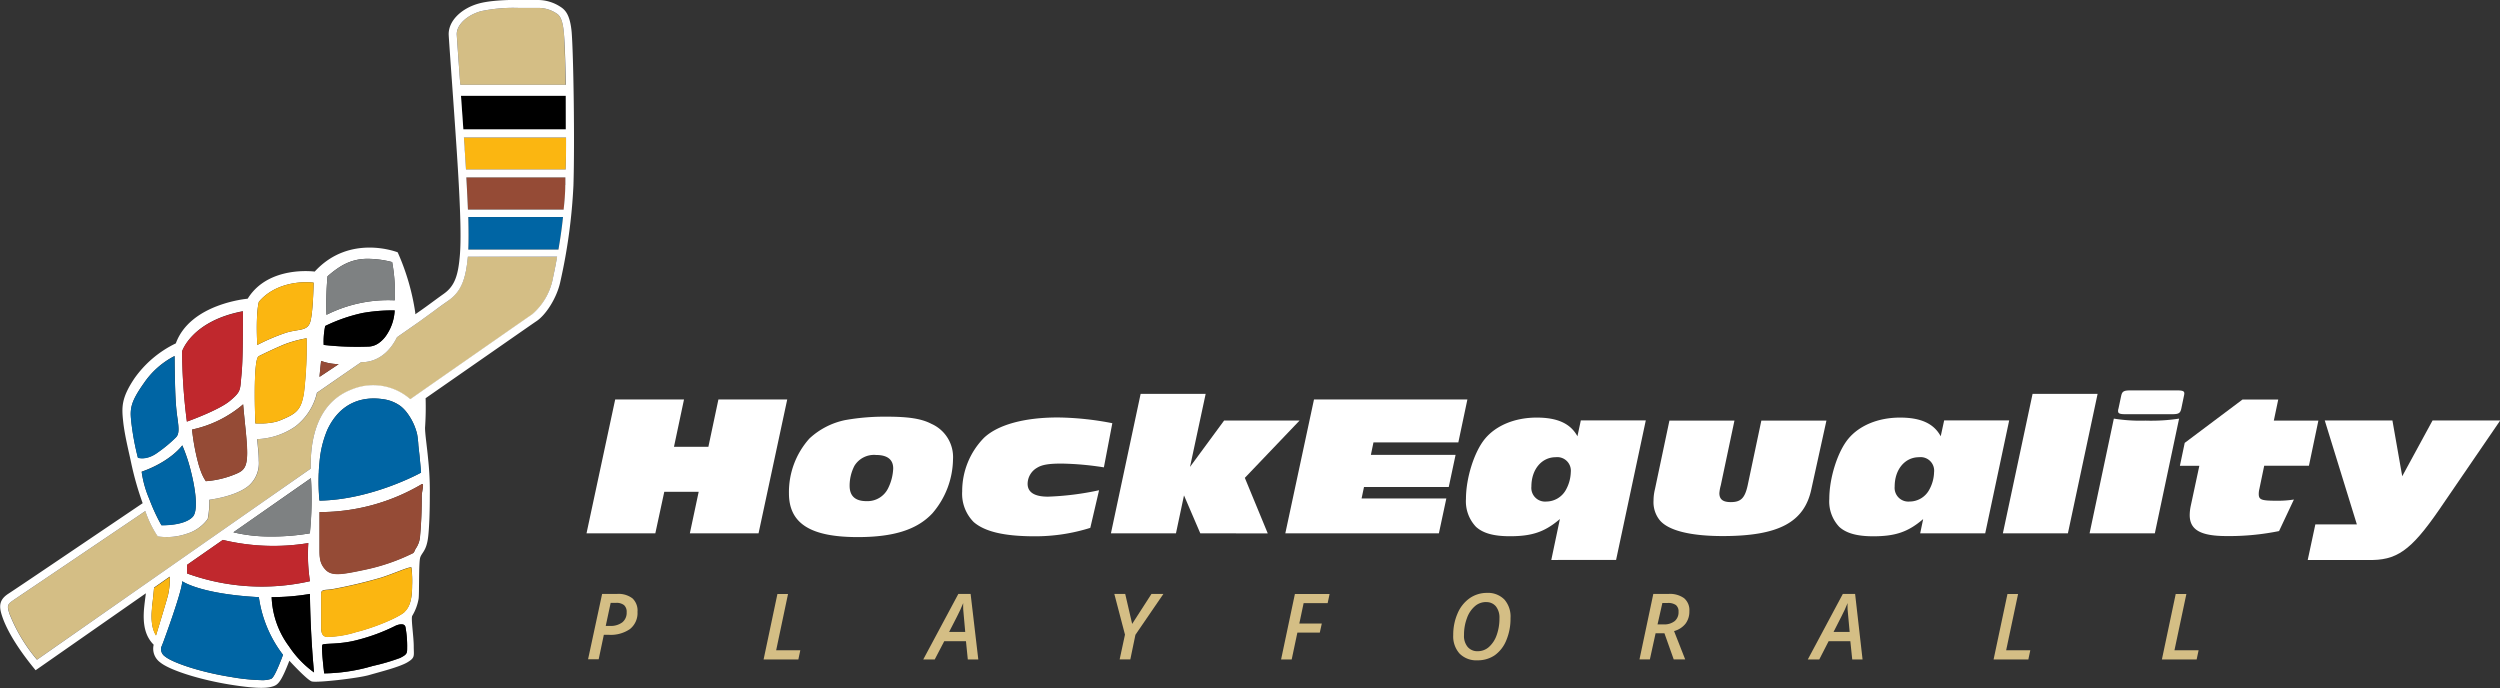 <svg xmlns="http://www.w3.org/2000/svg" viewBox="0 0 435.96 120"><rect x="0" y="0" width="435.96" height="120" fill="#333333" stroke="none"/><defs><style>.cls-1{isolation:isolate;}.cls-2{fill:#fff;}.cls-3{fill:#d4be85;}.cls-4{fill:#fbb611;}.cls-5{fill:#954b36;}.cls-6{fill:#0065a4;}.cls-7{fill:#7e8182;}.cls-8{fill:#c0282d;}</style></defs><g id="Layer_2" data-name="Layer 2"><g id="web_assets" data-name="web assets"><g id="logo-horiz"><g id="Group_38" data-name="Group 38"><g id="HockEquality" class="cls-1"><g class="cls-1"><path class="cls-2" d="M120.3,93l1.54-7.24h-6L114.28,93h-12l5-23.34h12l-1.75,8.26h6l1.75-8.26h12l-5,23.34Z"/><path class="cls-2" d="M162.44,73.92a6.33,6.33,0,0,1,3.75,6.16,14.73,14.73,0,0,1-3.61,9.45c-2.66,2.83-6.72,4.13-13,4.13-8.26,0-12-2.38-12-7.63a14,14,0,0,1,3.57-9.56,13,13,0,0,1,6.27-3.22,39.27,39.27,0,0,1,7.14-.59C158.42,72.66,160.69,73,162.44,73.92ZM149,81.23a7.56,7.56,0,0,0-.84,3.47c0,1.82,1,2.69,2.94,2.69a4,4,0,0,0,3.75-2.2,8.47,8.47,0,0,0,.91-3.5c0-1.54-1-2.35-3-2.35A4,4,0,0,0,149,81.23Z"/><path class="cls-2" d="M190.13,92.05a31.9,31.9,0,0,1-9.7,1.47c-5.32,0-8.71-.81-10.64-2.49a7,7,0,0,1-2-5.35,13.28,13.28,0,0,1,3.78-9.31c2.38-2.28,7-3.57,12.88-3.57a52,52,0,0,1,9.52,1l-1.47,7.7a52,52,0,0,0-7.38-.66c-2.28,0-3.43.21-4.27.73a3.27,3.27,0,0,0-1.65,2.8c0,1.47,1.19,2.24,3.54,2.24a49.9,49.9,0,0,0,8.92-1.12Z"/><path class="cls-2" d="M209.31,93l-2.84-6.61L205.07,93H193.73l5.18-24.32h11.34l-2.73,12.74,5.95-8.09h13.16l-9.55,10,4,9.69Z"/><path class="cls-2" d="M224.14,93l5-23.34h26.75l-1.58,7.49H239.51l-.45,2.17h14.77l-1.19,5.6H237.86l-.42,2h14.78L250.92,93Z"/><path class="cls-2" d="M270.52,97.65l1.5-7.14c-2.62,2.24-4.83,3-8.71,3-2.84,0-4.69-.52-5.92-1.64A6.45,6.45,0,0,1,255.64,87c0-3.64,1.44-8.23,3.33-10.5s5.14-3.68,9-3.68c3.57,0,5.88,1,7.11,3.26l.59-2.77H287l-5.18,24.33Zm-3.47-12.81a2.39,2.39,0,0,0,2.6,2.62,3.93,3.93,0,0,0,3.43-2.06,6.74,6.74,0,0,0,.84-3.05,2.37,2.37,0,0,0-2.63-2.62C268.84,79.73,267.05,81.86,267.05,84.84Z"/><path class="cls-2" d="M315.88,85.26c-1.22,5.84-5.74,8.22-15.47,8.22-5.74,0-9.63-1-11.06-2.87a5,5,0,0,1-1-3.32,8.39,8.39,0,0,1,.25-2l2.52-11.94h11.34l-2.38,11.27a7.16,7.16,0,0,0-.25,1.37c0,1.08.6,1.57,2,1.57,1.75,0,2.45-.7,2.94-2.94l2.38-11.27h11.35Z"/><path class="cls-2" d="M334.85,93l.52-2.48c-2.62,2.24-4.83,3-8.71,3-2.8,0-4.69-.52-5.92-1.64A6.45,6.45,0,0,1,319,87c0-3.64,1.44-8.23,3.33-10.5s5.14-3.68,9-3.68c3.57,0,5.88,1,7.1,3.26l.6-2.77h11.34L346.19,93Zm-4.45-8.15A2.39,2.39,0,0,0,333,87.46a3.9,3.9,0,0,0,3.43-2.06,6.62,6.62,0,0,0,.84-3.05,2.36,2.36,0,0,0-2.62-2.62C332.19,79.73,330.4,81.86,330.4,84.84Z"/><path class="cls-2" d="M349.27,93l5.18-24.32h11.34L360.61,93Z"/><path class="cls-2" d="M364.39,93l4.23-20a29.35,29.35,0,0,0,5.53.35A32.17,32.17,0,0,0,380,73l-4.23,20Zm16-21.77c-.18.81-.42,1-1.61,1h-8.16c-1,0-1.26-.14-1.26-.56,0-.07,0-.24.07-.42l.46-2.17c.17-.8.42-1,1.61-1h8.15c1,0,1.26.14,1.26.53a2.37,2.37,0,0,1-.07.45Z"/><path class="cls-2" d="M397.43,92.61a43.54,43.54,0,0,1-9.14.87c-4.55,0-6.44-1.08-6.44-3.67a7.73,7.73,0,0,1,.18-1.58l1.5-7h-3.39l.84-4,10.08-7.56h6.23l-.77,3.67h7.77l-1.65,7.88h-7.8L394,85.26a3.7,3.7,0,0,0-.11.87c0,1,.42,1.19,3.05,1.19a18,18,0,0,0,3.08-.21Z"/><path class="cls-2" d="M436,73.32,425.32,88.93c-4.93,7.14-7.42,8.86-12.42,8.72H402.43l1.33-6.2H411l-5.6-18.13h11.8l1.71,9.73,5.29-9.73Z"/></g></g><g id="Playforall" class="cls-1"><g class="cls-1"><path class="cls-3" d="M111.17,106.7a3.56,3.56,0,0,1-1.32,3,5.89,5.89,0,0,1-3.69,1h-.86l-.9,4.27h-1.85L105,103.57h2.61a4,4,0,0,1,2.7.79A2.93,2.93,0,0,1,111.17,106.7Zm-5.54,2.45h.74a3.36,3.36,0,0,0,2.15-.62,2.14,2.14,0,0,0,.76-1.76,1.56,1.56,0,0,0-.46-1.25,2.11,2.11,0,0,0-1.4-.39h-.93Z"/><path class="cls-3" d="M133.16,115l2.41-11.42h1.85l-2.07,9.82h4.21l-.34,1.6Z"/><path class="cls-3" d="M168.45,111.82h-3.79L163,115h-2l6.12-11.43h2.14L170.6,115h-1.83Zm-.13-1.62c-.2-2.17-.32-3.48-.35-3.94s0-.82,0-1.09q-.44,1.1-1.11,2.4l-1.35,2.63Z"/><path class="cls-3" d="M197.43,108.8l3.37-5.23h2.08L198,110.7l-.89,4.29h-1.86l.93-4.32-1.86-7.1h1.9Z"/><path class="cls-3" d="M225.25,115H223.4l2.41-11.42h6.05l-.34,1.6h-4.19l-.75,3.55h3.92l-.35,1.59h-3.91Z"/><path class="cls-3" d="M263.41,107.79a9.69,9.69,0,0,1-.74,3.88,5.92,5.92,0,0,1-2,2.59,5.26,5.26,0,0,1-3,.89,4.13,4.13,0,0,1-3.14-1.17,4.49,4.49,0,0,1-1.11-3.23,9.3,9.3,0,0,1,.77-3.81,6.16,6.16,0,0,1,2.11-2.63,5.24,5.24,0,0,1,3-.92,4,4,0,0,1,3.05,1.17A4.51,4.51,0,0,1,263.41,107.79Zm-4.29-2.8a2.91,2.91,0,0,0-1.95.75,4.89,4.89,0,0,0-1.37,2.09,8.23,8.23,0,0,0-.5,2.91,3,3,0,0,0,.64,2.08,2.22,2.22,0,0,0,1.78.74,2.9,2.9,0,0,0,1.94-.75,4.93,4.93,0,0,0,1.34-2.07,8.54,8.54,0,0,0,.48-2.93,3.14,3.14,0,0,0-.62-2.07A2.12,2.12,0,0,0,259.12,105Z"/><path class="cls-3" d="M288.71,110.43l-1,4.56H285.9l2.41-11.42H291a4.22,4.22,0,0,1,2.67.74,2.72,2.72,0,0,1,.93,2.27,3.51,3.51,0,0,1-.67,2.18,3.83,3.83,0,0,1-2,1.29l1.94,4.94h-2l-1.62-4.56Zm.34-1.55h1a2.91,2.91,0,0,0,2-.58,2,2,0,0,0,.66-1.61,1.42,1.42,0,0,0-.46-1.18,2.33,2.33,0,0,0-1.43-.36h-.93Z"/><path class="cls-3" d="M322.67,111.82h-3.79L317.25,115h-2l6.11-11.43h2.14l1.3,11.43H323Zm-.12-1.62c-.21-2.17-.33-3.48-.36-3.94s0-.82,0-1.09q-.43,1.1-1.11,2.4l-1.34,2.63Z"/><path class="cls-3" d="M347.65,115l2.42-11.42h1.85l-2.08,9.82h4.21l-.34,1.6Z"/><path class="cls-3" d="M377,115l2.41-11.42h1.86l-2.08,9.82h4.21l-.34,1.6Z"/></g></g></g><g id="logo-120"><path id="Path_79" data-name="Path 79" class="cls-3" d="M81.57,44.77c-.3,3.53-1,5.91-3.34,7.61l-2.5,1.8L73.23,56l-.5.36-3.51,2.45C66.84,63.58,63,63.14,63,63.14L55.3,68.48a10.35,10.35,0,0,1-3.75,5.87,12.67,12.67,0,0,1-6.68,2.23c.11,1.34.28,2.6.28,3.74a5.24,5.24,0,0,1-1.69,4.33c-2.26,1.95-6.93,2.5-6.93,2.5a15.59,15.59,0,0,1-.28,3.34,6.87,6.87,0,0,1-3.61,2.56,10.55,10.55,0,0,1-5,.5.46.46,0,0,1-.18-.13,16.34,16.34,0,0,1-2.1-4.3l-.85.57-11.7,7.9L2.23,104.73c-.94.62-1,1-.56,2.3a28.68,28.68,0,0,0,4.8,8c5.25-3.68,27.24-19,47.71-33.31C54.05,73,57.67,69.34,61.29,68a9.82,9.82,0,0,1,10.26,1.67l2.56-1.79c10.56-7.36,18.19-12.67,18.69-13a11.13,11.13,0,0,0,3.57-6.08c.06-.26.11-.55.18-.87.17-.84.39-1.89.61-3.11Z"/><path id="Path_80" data-name="Path 80" class="cls-4" d="M98.71,24c0,1.95,0,3.85-.06,5.56H81.26c-.06-1.08-.13-2.22-.22-3.43,0-.71-.09-1.42-.14-2.13Z"/><path id="Path_81" data-name="Path 81" class="cls-3" d="M98.63,14.79H80.27c-.06-.8-.12-1.57-.17-2.31-.21-3-.38-5.32-.44-6.4-.1-1.67,1.72-3.45,4.26-4.14a27.58,27.58,0,0,1,6.47-.56c.89,0,1.71,0,2.36,0l1.11,0A5.77,5.77,0,0,1,97,2.31c.43.28,1.09.72,1.33,3.42C98.45,7.3,98.56,10.74,98.63,14.79Z"/><path id="Path_82" data-name="Path 82" class="cls-5" d="M98.62,30.94c0,.46,0,.91,0,1.34-.06,1.49-.15,2.91-.28,4.26H81.6c-.06-1.64-.15-3.51-.28-5.6Z"/><path id="Path_83" data-name="Path 83" d="M98.71,22.58H80.8c-.14-2-.28-4-.41-5.84H98.66C98.69,18.65,98.7,20.63,98.71,22.58Z"/><path id="Path_84" data-name="Path 84" class="cls-6" d="M98.18,37.85c-.23,2.11-.51,4-.8,5.68H81.66c.06-1.45.06-3.32,0-5.68Z"/><path id="Path_85" data-name="Path 85" class="cls-2" d="M99.69,5.61c-.28-3.06-1.12-3.9-2-4.45A7.19,7.19,0,0,0,93.84,0C92.17,0,86.6-.23,83.54.6S78.1,3.66,78.25,6.17s.84,11.69,1.39,20,.84,14.8.56,18.25-.83,5.4-2.78,6.79-3,2.23-5,3.59l0-.25A40.06,40.06,0,0,0,69.35,44S61,40.68,54.88,47.36c0,0-8.08-1.12-11.69,4.73,0,0-10,.83-12.53,7.79A18.78,18.78,0,0,0,23.43,66c-2.28,3.42-2.22,5-1.95,7.51s1.05,5.51,1.4,7.24a53.37,53.37,0,0,0,2,7l-1.14.77c-11.13,7.52-20.59,13.92-22.26,15s-1.67,2.23-1.12,3.9,1.95,4.73,5.85,9.46l19.23-13.42c-.14,1.06-.25,1.95-.31,2.57-.28,3.06.28,5,1.67,6.4a2.94,2.94,0,0,0,1.11,3.06c1.67,1.39,7,3.06,12.25,3.9s6.68.56,7.51.28,1.4-.84,2.79-4.45c0,0,3.06,3.34,3.9,3.61s8.07-.55,10-1.11,5.28-1.39,6.68-2.22,1.11-1.12,1.11-2.79-.48-4.7-.28-5.29A8.6,8.6,0,0,0,73,104.41c.13-.87,0-6.31.28-7.19s1.11-1.15,1.39-3.66c.19-1.68.28-4.45.28-7a52.71,52.71,0,0,0-.28-6.4c-.2-2.22-.55-4.45-.55-5.56.12-1.72.15-3.44.1-5.16C85.11,61.87,93.07,56.32,93.56,56c1.67-1.11,3.62-4.17,4.18-7A96.87,96.87,0,0,0,100,32.33C100.24,24.54,100,9.5,99.69,5.61ZM80.1,12.48c-.22-3-.38-5.32-.45-6.4-.1-1.67,1.73-3.45,4.27-4.14a27.45,27.45,0,0,1,6.46-.56c.89,0,1.71,0,2.36,0l1.12,0A5.73,5.73,0,0,1,97,2.31c.44.28,1.09.72,1.33,3.42.15,1.56.27,5,.34,9.06H80.28C80.2,14,80.15,13.22,80.1,12.48Zm-23,35.71c2.08-1.81,4.07-3.06,7-3.06a17.23,17.23,0,0,1,4.28.57,28.7,28.7,0,0,1,.45,6.67A23.94,23.94,0,0,0,56.93,54.9a55.48,55.48,0,0,1,.18-6.7Zm-.38,8.66a28.79,28.79,0,0,1,6.5-2.26,30.09,30.09,0,0,1,5.6-.46,8.42,8.42,0,0,1-1.35,4.19,5.51,5.51,0,0,1-1.3,1.42,3.33,3.33,0,0,1-1.73.69,51.9,51.9,0,0,1-8-.28,13,13,0,0,1,.27-3.3ZM56,62.94a9.11,9.11,0,0,0,3.06.56l-3.34,2.22S55.72,65.45,56,62.94ZM45.14,52.64c2.35-2.8,6-3.42,8.16-3.42a12.81,12.81,0,0,1,1.39.07s-.09,5.56-.64,7S52.1,57.36,49.93,58a35.91,35.91,0,0,0-5.07,2.16c-.28-5.83.28-7.5.28-7.5Zm0,9.46c.56-.28,2.23-1.11,4.32-2a20.06,20.06,0,0,1,4-1.11,70.47,70.47,0,0,1-.44,9.3,10.6,10.6,0,0,1-.4,1.84l-.06.17C52,71.89,50.92,72.44,49,73.24a7.09,7.09,0,0,1-1.13.36,11.28,11.28,0,0,1-2.78.23l-.56,0c-.26-7.52,0-11.42.58-11.69ZM43,77c.35,4.42-.28,5-2,5.7a16.66,16.66,0,0,1-5.1,1.21,7.27,7.27,0,0,1-.77-1.46c-.17-.43-.33-.88-.47-1.36a38.26,38.26,0,0,1-1.17-6.18,20.15,20.15,0,0,0,8.91-4.4s.16,1.88.48,4.9Q42.93,76.27,43,77Zm-.64-22.68c0,4.17,0,8.62-.26,11.15s0,2.76-2,4.43-7.51,3.62-7.51,3.62a98.33,98.33,0,0,1-.83-12.25s1.64-5.29,10.57-7Zm-19.48,19c-.25-2.16,0-3.37,2.22-6.52a14.42,14.42,0,0,1,5.35-4.73c.06,7,.22,8.9.5,10.85s.28,2.78-.28,3.34a23.13,23.13,0,0,1-3.14,2.61c-2,1.49-3.48.93-3.48.93a46,46,0,0,1-1.18-6.47Zm1.85,8.92c5.11-1.81,7.06-4.59,7.06-4.59A29.13,29.13,0,0,1,33.25,82c.12.48.24,1,.34,1.45.63,2.89.88,5.76,0,6.67-1.51,1.6-5.45,1.46-5.45,1.46a31.57,31.57,0,0,1-1.61-3.31c-.19-.46-.37-.9-.53-1.32a18.66,18.66,0,0,1-1.31-4.7Zm2.48,28.53c-.53-.83-.94-2.16-.71-4.61,0-.43.09-.93.15-1.48s.15-1.43.22-2.22l2.73-1.91a11.88,11.88,0,0,1-.31,3.26c-.29,1.11-2.09,7-2.09,7Zm21.93,4c-1.32,3.43-1.71,3.56-1.93,3.64a4.8,4.8,0,0,1-1.64.2,35.26,35.26,0,0,1-5.22-.54c-5.53-.87-10.31-2.54-11.57-3.59a1.56,1.56,0,0,1-.68-1.57l.34-.83s3.34-9,3.34-10.72c0,0,3.06,2.22,13.36,2.78a21.33,21.33,0,0,0,4.21,10.05Zm4.64-20.1a30.47,30.47,0,0,0,.27,6.68A38.11,38.11,0,0,1,32.62,100l0-1.49.44-.32,5.49-3.82.31-.22a37.48,37.48,0,0,0,14.88.56ZM40.73,92.82l0,0L50,86.33l3.72-2.59.5-.36a58.32,58.32,0,0,1-.2,9.62,38.49,38.49,0,0,1-6.95.55,26.86,26.86,0,0,1-6.38-.73Zm9.71,19.94a15.34,15.34,0,0,1-3.07-8.63,39.28,39.28,0,0,0,6.68-.56s0,6.22.72,13.69a17.36,17.36,0,0,1-4.34-4.5Zm19.48,1.94A35.9,35.9,0,0,1,65,116.13l-1.07.3a31.22,31.22,0,0,1-7.39,1s-.58-4.71-.3-5,3.06,0,6.12-.84a32.58,32.58,0,0,0,6.68-2.5s1.49-.65,1.67.28A18.29,18.29,0,0,1,71,113c0,.83,0,1.11-1.12,1.67Zm.63-8c-1,.91-5.09,2.67-8.43,3.5a17.71,17.71,0,0,1-5,.84c-.83,0-1.11-.56-1.11-1.67v-5.89c0-.8.84-.53,2.23-.8a85.65,85.65,0,0,0,8.35-2c2.5-.83,4.78-1.9,5.16-1.73a19.16,19.16,0,0,1,.12,3.12c0,2-.28,3.63-1.32,4.58Zm3-20.15c0,2.27-.08,4.54-.28,6.8a4.33,4.33,0,0,1-.77,2.3c-.15.22-.2.56-.44.77a34.93,34.93,0,0,1-8.54,2.93c-3.9.83-5.63,1.11-6.71,0s-1.08-2.23-1.08-3.62V89.3a34.91,34.91,0,0,0,17.81-4.86c.52-.31,0,1.27,0,2.15ZM55.6,82.45c0-.58.06-1.17.12-1.78a17.86,17.86,0,0,1,1.39-5.76c2.23-4.73,6.12-5.85,9.74-5.29a6.6,6.6,0,0,1,3,1.2,5.92,5.92,0,0,1,1,1,10,10,0,0,1,1.89,3.9,15.36,15.36,0,0,1,.22,2c.1.8.2,1.72.28,2.6s.14,1.52.17,2.1c0,0-8.52,4.73-17.71,4.88a35.71,35.71,0,0,1-.12-4.85ZM96.55,47.87c-.07.32-.12.61-.18.87a11,11,0,0,1-3.58,6.07c-.5.33-8.12,5.64-18.68,13l-2.56,1.79a9.83,9.83,0,0,0-10.27-1.67c-3.62,1.39-7.23,5-7.1,13.79C33.7,96,11.71,111.37,6.45,115.05a28.68,28.68,0,0,1-4.8-8c-.45-1.35-.37-1.67.55-2.3s5.05-3.4,10.58-7.14L24.49,89.7l.85-.58a17.71,17.71,0,0,0,2.09,4.31.59.59,0,0,0,.18.13,10.8,10.8,0,0,0,5-.5,6.94,6.94,0,0,0,3.61-2.57,15.59,15.59,0,0,0,.28-3.34s4.67-.55,6.93-2.5a5.23,5.23,0,0,0,1.69-4.32c0-1.15-.16-2.4-.28-3.75a12.58,12.58,0,0,0,6.68-2.23,10.32,10.32,0,0,0,3.75-5.87L63,63.14s3.86.45,6.23-4.33l3.51-2.45.51-.36,2.5-1.82c.75-.56,1.52-1.11,2.5-1.8,2.38-1.7,3-4.09,3.34-7.61H97.15c-.21,1.22-.42,2.26-.6,3.1Zm.84-4.34H81.66c.06-1.46.06-3.32,0-5.69H98.18c-.22,2.13-.51,4-.8,5.7Zm1.18-11.25c0,1.49-.14,2.91-.28,4.27H81.6c-.07-1.65-.16-3.51-.28-5.61H98.59c0,.46,0,.91,0,1.34Zm.08-2.73H81.26c-.06-1.08-.13-2.23-.22-3.43,0-.71-.09-1.42-.14-2.14H98.71c0,1.95,0,3.85-.06,5.56Zm-17.85-7c-.14-2-.28-4-.41-5.84H98.66c0,1.9,0,3.9,0,5.84Z"/><path id="Path_86" data-name="Path 86" class="cls-6" d="M49.35,114.19l-.22.58c-1.32,3.42-1.71,3.56-1.93,3.63a4.8,4.8,0,0,1-1.64.2,34.72,34.72,0,0,1-5.2-.54c-5.54-.87-10.32-2.54-11.58-3.59a1.55,1.55,0,0,1-.67-1.56l.33-.84s3.34-9,3.34-10.72c0,0,3.06,2.23,13.36,2.78A21.51,21.51,0,0,0,49.35,114.19Z"/><path id="Path_87" data-name="Path 87" d="M54.76,117.26a17.64,17.64,0,0,1-4.33-4.5,15.33,15.33,0,0,1-3.06-8.63,39.37,39.37,0,0,0,6.68-.56S54.08,109.8,54.76,117.26Z"/><path id="Path_88" data-name="Path 88" d="M71,113c0,.84,0,1.12-1.11,1.67A36.19,36.19,0,0,1,65,116.13l-1.08.3a31.22,31.22,0,0,1-7.39,1s-.58-4.71-.3-5,3.06,0,6.13-.84a32.58,32.58,0,0,0,6.68-2.5s1.48-.65,1.67.28A18.18,18.18,0,0,1,71,113Z"/><path id="Path_89" data-name="Path 89" class="cls-4" d="M71.86,102.18c0,1.95-.28,3.62-1.32,4.57s-5.08,2.67-8.42,3.5a17.83,17.83,0,0,1-5,.84c-.84,0-1.12-.56-1.12-1.67v-5.89c0-.8.84-.52,2.23-.8a85.65,85.65,0,0,0,8.35-2c2.5-.83,4.79-1.9,5.16-1.73A20.49,20.49,0,0,1,71.86,102.18Z"/><path id="Path_90" data-name="Path 90" class="cls-5" d="M73.53,86.6a67.11,67.11,0,0,1-.28,6.8,4.33,4.33,0,0,1-.77,2.3c-.15.22-.2.55-.44.77A34.93,34.93,0,0,1,63.5,99.4c-3.9.83-5.63,1.11-6.71,0s-1.08-2.23-1.08-3.62V89.3a34.88,34.88,0,0,0,17.81-4.86C74.05,84.13,73.53,85.72,73.53,86.6Z"/><path id="Path_91" data-name="Path 91" class="cls-6" d="M73.43,82.42S64.9,87.15,55.72,87.3a35.76,35.76,0,0,1-.13-4.85c0-.58.06-1.17.12-1.78a18.4,18.4,0,0,1,1.39-5.76c2.23-4.73,6.13-5.85,9.75-5.29a6.61,6.61,0,0,1,3,1.2,6.37,6.37,0,0,1,1,1,10.19,10.19,0,0,1,1.89,3.9,17.26,17.26,0,0,1,.22,2c.09.8.2,1.72.28,2.6S73.39,81.84,73.43,82.42Z"/><path id="Path_92" data-name="Path 92" class="cls-7" d="M68.8,52.37A23.94,23.94,0,0,0,56.93,54.9a55.48,55.48,0,0,1,.18-6.7c2.08-1.81,4.07-3.06,7-3.06a17.23,17.23,0,0,1,4.28.57,28.61,28.61,0,0,1,.45,6.66Z"/><path id="Path_93" data-name="Path 93" class="cls-4" d="M54.69,49.29s-.09,5.57-.64,7S52.1,57.36,49.94,58a34.39,34.39,0,0,0-5.08,2.15c-.27-5.84.28-7.51.28-7.51,2.35-2.8,6-3.42,8.16-3.42A12.81,12.81,0,0,1,54.69,49.29Z"/><path id="Path_94" data-name="Path 94" class="cls-8" d="M42.36,54.31c0,4.18,0,8.63-.26,11.16s0,2.76-2,4.43-7.51,3.62-7.51,3.62a100.29,100.29,0,0,1-.84-12.25S33.43,56,42.36,54.31Z"/><path id="Path_95" data-name="Path 95" class="cls-6" d="M30.67,76.3a23.76,23.76,0,0,1-3.14,2.61c-2,1.49-3.48.93-3.48.93a44.48,44.48,0,0,1-1.18-6.48c-.25-2.16,0-3.37,2.22-6.52a14.42,14.42,0,0,1,5.35-4.73c.06,7,.22,8.9.5,10.85S31.22,75.75,30.67,76.3Z"/><path id="Path_96" data-name="Path 96" class="cls-6" d="M33.61,90.14c-1.51,1.6-5.45,1.47-5.45,1.47-.59-1.08-1.13-2.18-1.61-3.31-.19-.46-.36-.9-.52-1.33a17.68,17.68,0,0,1-1.31-4.69c5.11-1.81,7.06-4.59,7.06-4.59A29.13,29.13,0,0,1,33.24,82c.12.48.24,1,.35,1.45C34.21,86.37,34.46,89.24,33.61,90.14Z"/><path id="Path_97" data-name="Path 97" class="cls-4" d="M29.28,103.85c-.28,1.11-2.08,7-2.08,7-.53-.84-.93-2.16-.71-4.61,0-.44.09-.93.15-1.48s.15-1.43.22-2.23l2.73-1.9A11.91,11.91,0,0,1,29.28,103.85Z"/><path id="Path_98" data-name="Path 98" class="cls-5" d="M41,82.7a16.52,16.52,0,0,1-5.1,1.21,7.55,7.55,0,0,1-.77-1.46c-.17-.43-.33-.89-.47-1.37a38.14,38.14,0,0,1-1.17-6.17,20.1,20.1,0,0,0,8.91-4.4s.16,1.87.48,4.9c.07.58.12,1.11.15,1.58C43.35,81.42,42.72,82,41,82.7Z"/><path id="Path_99" data-name="Path 99" class="cls-4" d="M53.49,59a70.39,70.39,0,0,1-.44,9.3,11.37,11.37,0,0,1-.4,1.84l-.07.18C52,71.89,50.91,72.44,49,73.24a5.71,5.71,0,0,1-1.13.36,11.37,11.37,0,0,1-2.79.24l-.55,0c-.28-7.51,0-11.41.55-11.69s2.23-1.11,4.32-2A20.36,20.36,0,0,1,53.49,59Z"/><path id="Path_100" data-name="Path 100" class="cls-5" d="M59.06,63.5l-3.34,2.22s0-.27.27-2.78A9.16,9.16,0,0,0,59.06,63.5Z"/><path id="Path_101" data-name="Path 101" d="M68.83,54.13a8.36,8.36,0,0,1-1.36,4.19,5.18,5.18,0,0,1-1.3,1.42,3.38,3.38,0,0,1-1.72.69,51.9,51.9,0,0,1-8-.28,13.14,13.14,0,0,1,.26-3.31,28.79,28.79,0,0,1,6.5-2.26,30.08,30.08,0,0,1,5.6-.45Z"/><path id="Path_102" data-name="Path 102" class="cls-7" d="M54.05,93a39.61,39.61,0,0,1-7,.56,27.32,27.32,0,0,1-6.37-.74l0,0L50,86.34l3.72-2.6.51-.35A59.34,59.34,0,0,1,54.05,93Z"/><path id="Path_103" data-name="Path 103" class="cls-8" d="M54.05,101.35A38.27,38.27,0,0,1,32.62,100l0-1.5.45-.31,5.48-3.82.31-.22a37.91,37.91,0,0,0,14.89.56A30.48,30.48,0,0,0,54.05,101.35Z"/></g></g></g></g></svg>
